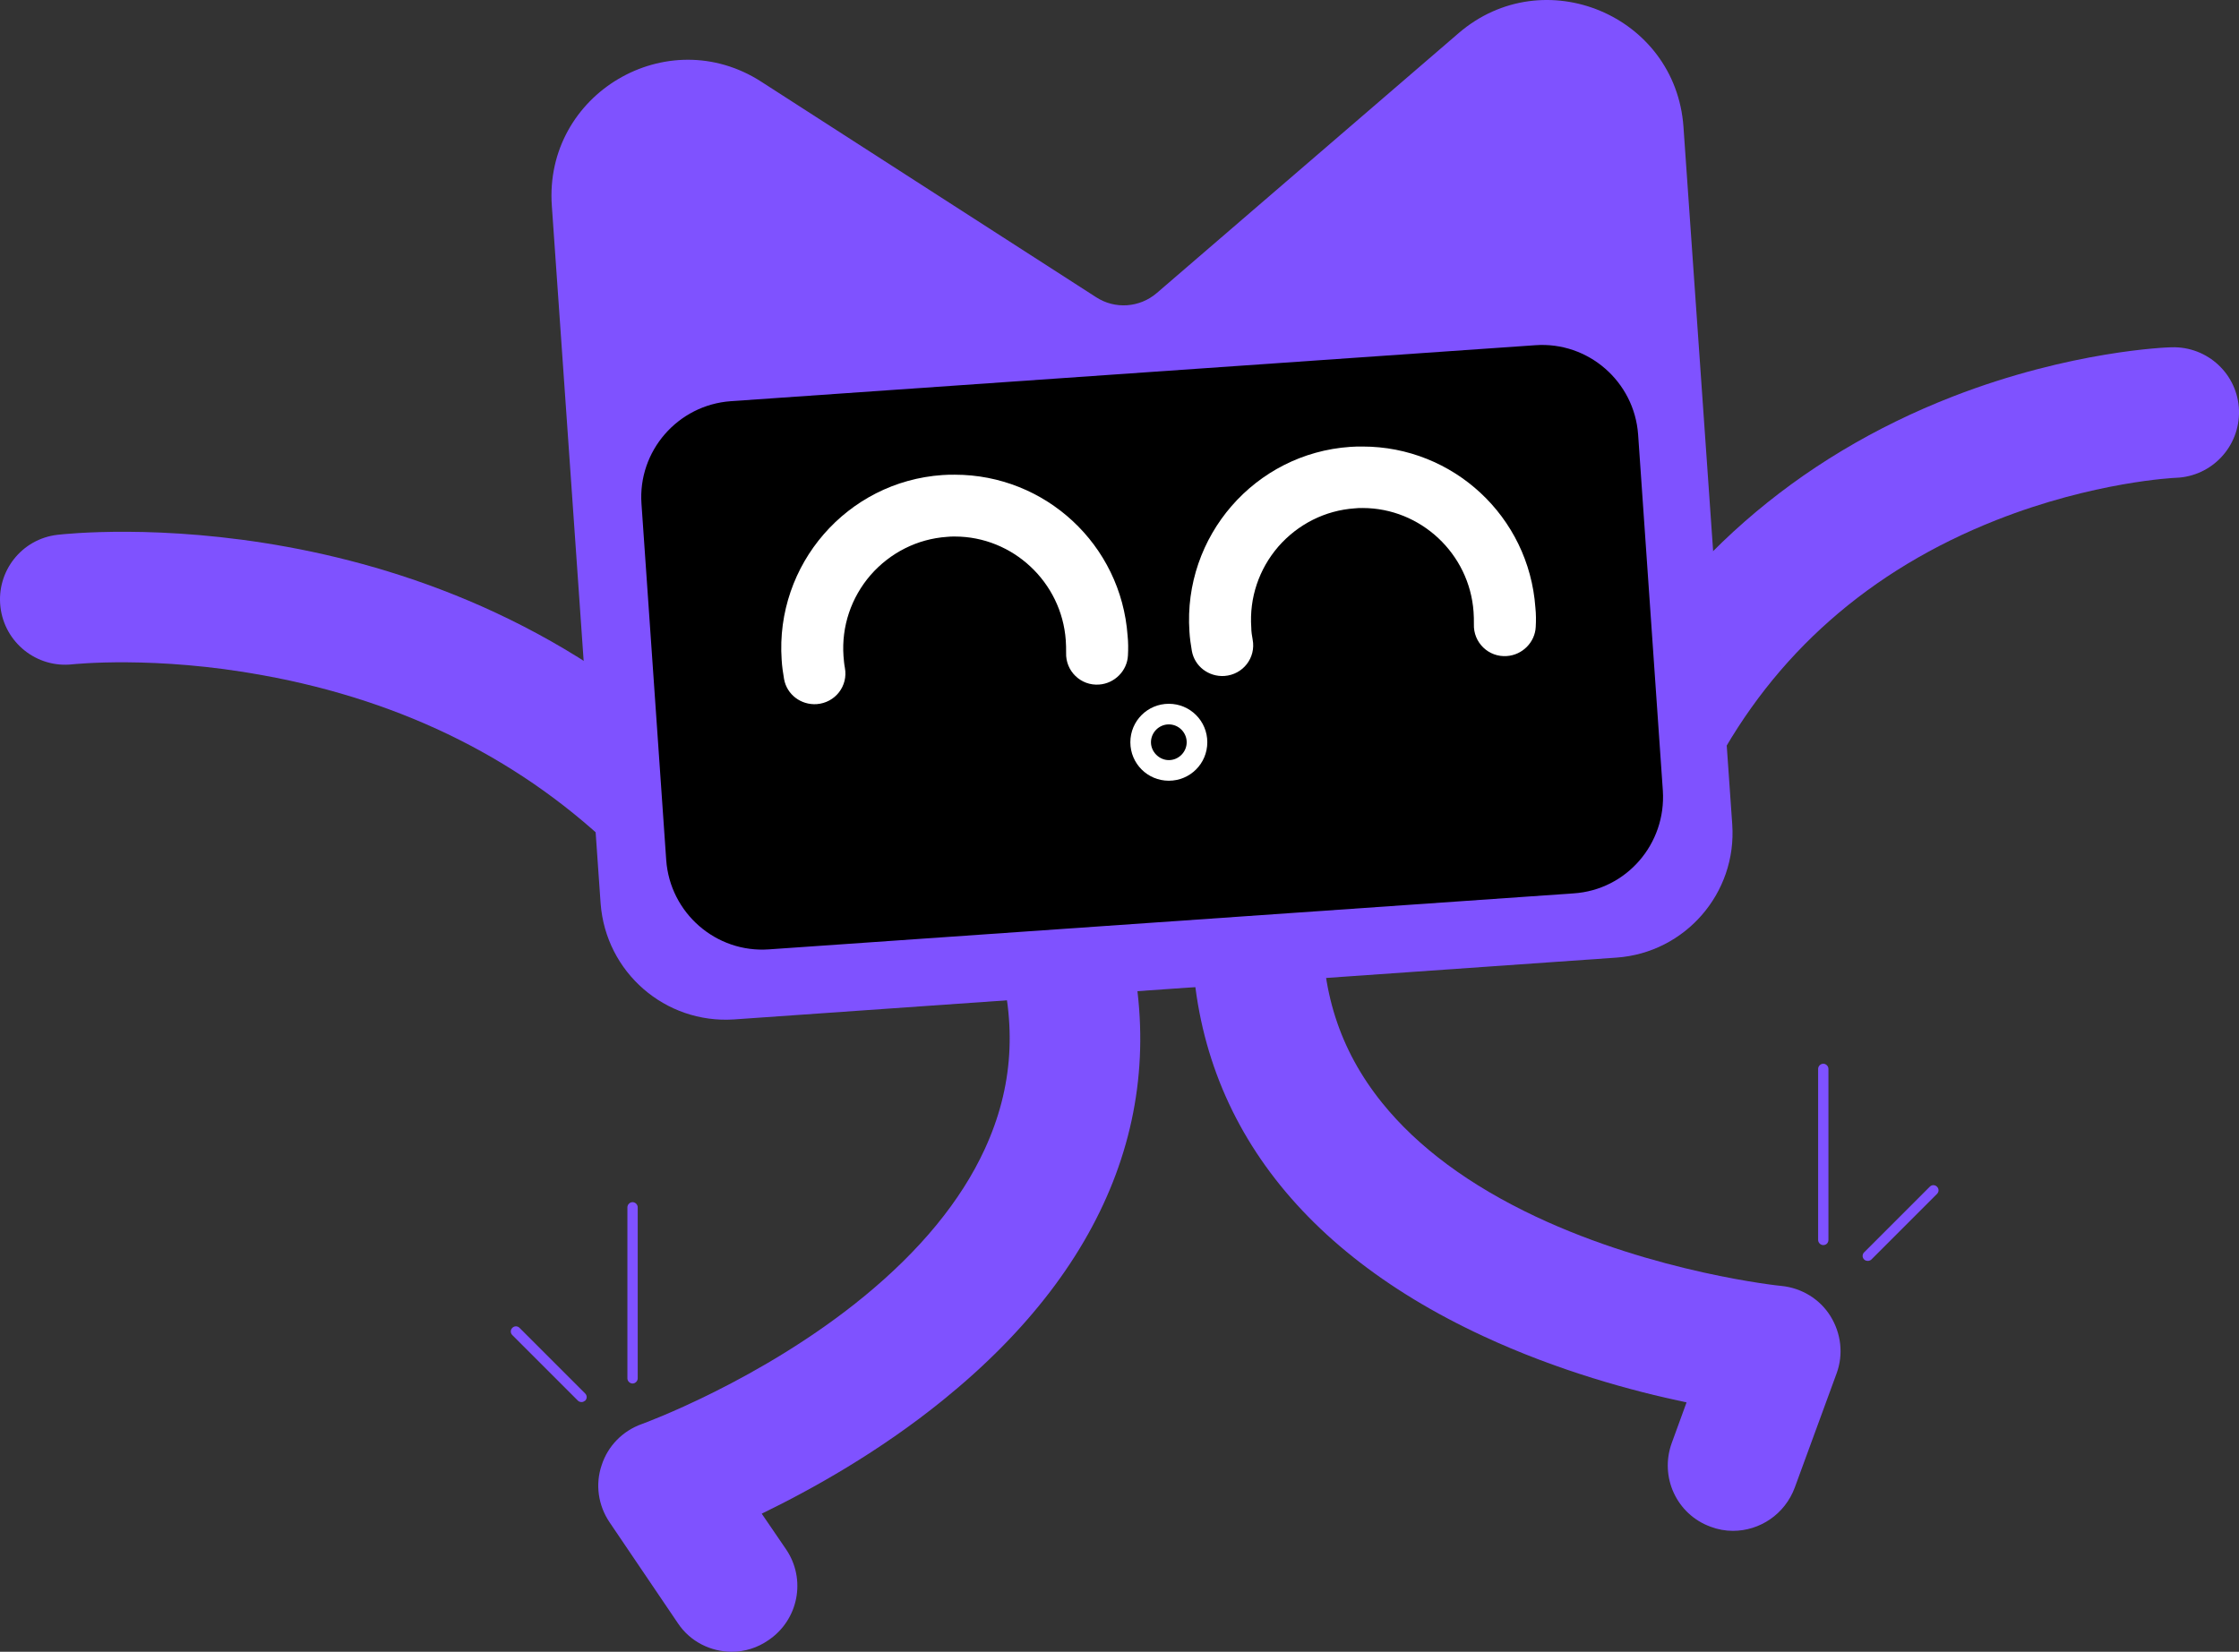 <?xml version="1.0" encoding="utf-8"?>
<svg viewBox="17.697 145.685 651.736 480.908" width="651.735" height="480.908" xmlns="http://www.w3.org/2000/svg">
  <rect x="17.697" y="145.685" width="651.736" height="480.908" fill="#333333" stroke="none"/>
  <defs>
    <style type="text/css">
	.st0{fill:#7F52FF;}
	.st1{fill:#FFFFFF;}
	.st2{fill:#FE2857;}
</style>
  </defs>
  <g transform="matrix(1, 0, 0, 1, -58.176, -41.307)">
    <g>
      <g>
        <path class="st0" d="M288.9,667.9c-6.1,0-12.1-2.9-15.7-8.3l-19.9-29.4c-3.3-4.9-4.2-11-2.3-16.6c1.8-5.6,6.1-10,11.7-12 c0.3-0.1,34.7-12.6,64.5-37c16.5-13.5,28.4-28,35.3-43c8.3-18,9.5-36.5,3.6-56.6c-2.9-10.1,2.8-20.6,12.9-23.6 c10.1-2.9,20.6,2.8,23.6,12.9c15.1,51.9-2.9,100.4-52.2,140.3c-18.6,15.1-38.2,26-52.8,33.1l7.1,10.4c5.9,8.7,3.6,20.5-5.1,26.4 C296.3,666.8,292.6,667.9,288.9,667.9z"/>
      </g>
      <g>
        <path class="st0" d="M580.3,632.7c-2.2,0-4.4-0.4-6.5-1.2c-9.9-3.6-14.9-14.5-11.3-24.4l4.3-11.8c-15.8-3.3-37.5-9.2-59.2-19.3 c-57.5-26.7-86.8-69.4-84.7-123.4c0.4-10.5,9.2-18.7,19.7-18.3c10.5,0.4,18.7,9.2,18.3,19.7c-0.8,20.9,4.8,38.6,17.3,54.1 c10.4,12.9,25.4,24,44.7,33.1c34.8,16.4,71.2,20.2,71.6,20.2c5.8,0.6,11.1,3.8,14.2,8.8c3.1,5,3.8,11.1,1.8,16.6l-12.2,33.3 C595.4,627.9,588.1,632.7,580.3,632.7z"/>
      </g>
      <g>
        <path class="st0" d="M557.7,421.1c-3,0-6-0.7-8.8-2.2c-9.3-4.9-12.9-16.4-8-25.7c21.9-41.6,57.7-73,103.5-90.8 c34.3-13.3,62.4-14.3,63.6-14.3c10.5-0.3,19.3,7.9,19.6,18.4c0.3,10.5-7.9,19.2-18.3,19.6c-0.4,0-23.9,1.1-52.3,12.3 c-37,14.6-64.7,39.1-82.4,72.6C571.1,417.4,564.5,421.1,557.7,421.1z"/>
      </g>
      <g>
        <path class="st0" d="M269.6,441.4c-4.8,0-9.6-1.8-13.3-5.5c-27.6-27.2-62.5-44.8-103.9-52.3c-31.5-5.8-55.2-3.2-55.4-3.2 c-10.4,1.2-19.8-6.3-21-16.7c-1.2-10.4,6.2-19.8,16.6-21c4.5-0.5,110.9-12.1,190.3,66.2c7.5,7.4,7.6,19.4,0.2,26.9 C279.4,439.5,274.5,441.4,269.6,441.4z"/>
      </g>
      <g>
        <g>
          <path class="st0" d="M289.5,483.8l256.9-18c20-1.4,35.1-18.8,33.7-38.8l-14.2-203.1c-2.3-32.5-40.7-48.5-65.4-27.3l-87.9,75.7 c-5,4.3-12.2,4.8-17.7,1.2l-97.4-62.7c-27.4-17.7-63.3,3.5-61,36.1l14.2,203.1C252.2,470.1,269.5,485.1,289.5,483.8z"/>
        </g>
        <g>
          <g>
            <path d="M533.9,447.1l-234.2,16.3c-15.4,1.1-28.8-10.6-29.9-26l-7.2-103.7c-1.1-15.4,10.6-28.8,26-29.9l234.2-16.3 c15.4-1.1,28.8,10.6,29.9,26l7.2,103.7C560.9,432.7,549.3,446.1,533.9,447.1z"/>
          </g>
        </g>
      </g>
      <g>
        <path class="st1" d="M416.1,414.3c-6.2,0-11.2-5-11.2-11.2s5-11.2,11.2-11.2c6.2,0,11.2,5,11.2,11.2S422.3,414.3,416.1,414.3z M416.1,397.9c-2.9,0-5.2,2.4-5.2,5.2s2.4,5.2,5.2,5.2c2.9,0,5.2-2.4,5.2-5.2S419,397.9,416.1,397.9z"/>
      </g>
    </g>
    <g>
      <g>
        <path class="st1" d="M321.4,378c-0.6-8.6,2.2-17,7.9-23.6c5.7-6.5,13.6-10.5,22.2-11.1c0.8-0.1,1.5-0.1,2.3-0.1c0,0,0,0,0,0 c16.9,0,31.1,13.3,32.3,30.2c0.1,1.2,0.1,2.4,0.1,3.6c-0.2,5.4,4.3,9.7,9.6,9.3l0,0c4.5-0.3,8.2-4,8.4-8.5 c0.1-1.9,0.1-3.8-0.1-5.7c-1.9-26.6-24-46.9-50.3-46.9c-1.2,0-2.4,0-3.6,0.1c-27.8,1.9-48.7,26.1-46.8,53.8 c0.1,1.9,0.4,3.8,0.7,5.6c0.8,4.5,4.9,7.6,9.5,7.3h0c5.4-0.4,9.2-5.3,8.2-10.6C321.6,380.4,321.5,379.2,321.4,378z"/>
      </g>
      <g>
        <path class="st1" d="M440.1,369.7c-0.6-8.6,2.2-17,7.9-23.6c5.7-6.5,13.6-10.5,22.2-11.1c0.8-0.1,1.5-0.1,2.3-0.1c0,0,0,0,0,0 c16.9,0,31.1,13.3,32.3,30.2c0.1,1.2,0.1,2.4,0.1,3.6c-0.2,5.4,4.3,9.7,9.6,9.3h0c4.5-0.3,8.2-4,8.4-8.5c0.1-1.9,0.1-3.7-0.1-5.6 c-1.9-26.6-24-46.9-50.3-46.9c-1.2,0-2.4,0-3.6,0.1c-27.8,1.9-48.7,26.1-46.8,53.8c0.1,1.9,0.4,3.8,0.7,5.6 c0.8,4.5,4.9,7.6,9.5,7.3h0c5.4-0.4,9.2-5.3,8.2-10.6C440.3,372.1,440.1,370.9,440.1,369.7z"/>
      </g>
    </g>
    <g>
      <path class="st0" d="M606.6,549.5c-0.8,0-1.5-0.7-1.5-1.5v-49.8c0-0.8,0.7-1.5,1.5-1.5s1.5,0.7,1.5,1.5V548 C608.1,548.8,607.5,549.5,606.6,549.5z"/>
    </g>
    <g>
      <path class="st0" d="M619.6,554.1c-0.4,0-0.8-0.1-1.1-0.4c-0.6-0.6-0.6-1.5,0-2.1l19.1-19.1c0.6-0.6,1.5-0.6,2.1,0 c0.6,0.6,0.6,1.5,0,2.1l-19.1,19.1C620.4,553.9,620,554.1,619.6,554.1z"/>
    </g>
    <g>
      <path class="st0" d="M260,589.8c-0.8,0-1.5-0.7-1.5-1.5v-49.8c0-0.8,0.7-1.5,1.5-1.5s1.5,0.7,1.5,1.5v49.8 C261.5,589.1,260.8,589.8,260,589.8z"/>
    </g>
    <g>
      <path class="st0" d="M245.2,595.2c-0.4,0-0.8-0.1-1.1-0.4L225,575.7c-0.6-0.6-0.6-1.5,0-2.1c0.6-0.6,1.5-0.6,2.1,0l19.1,19.1 c0.6,0.6,0.6,1.5,0,2.1C245.9,595,245.6,595.2,245.2,595.2z"/>
    </g>
  </g>
</svg>